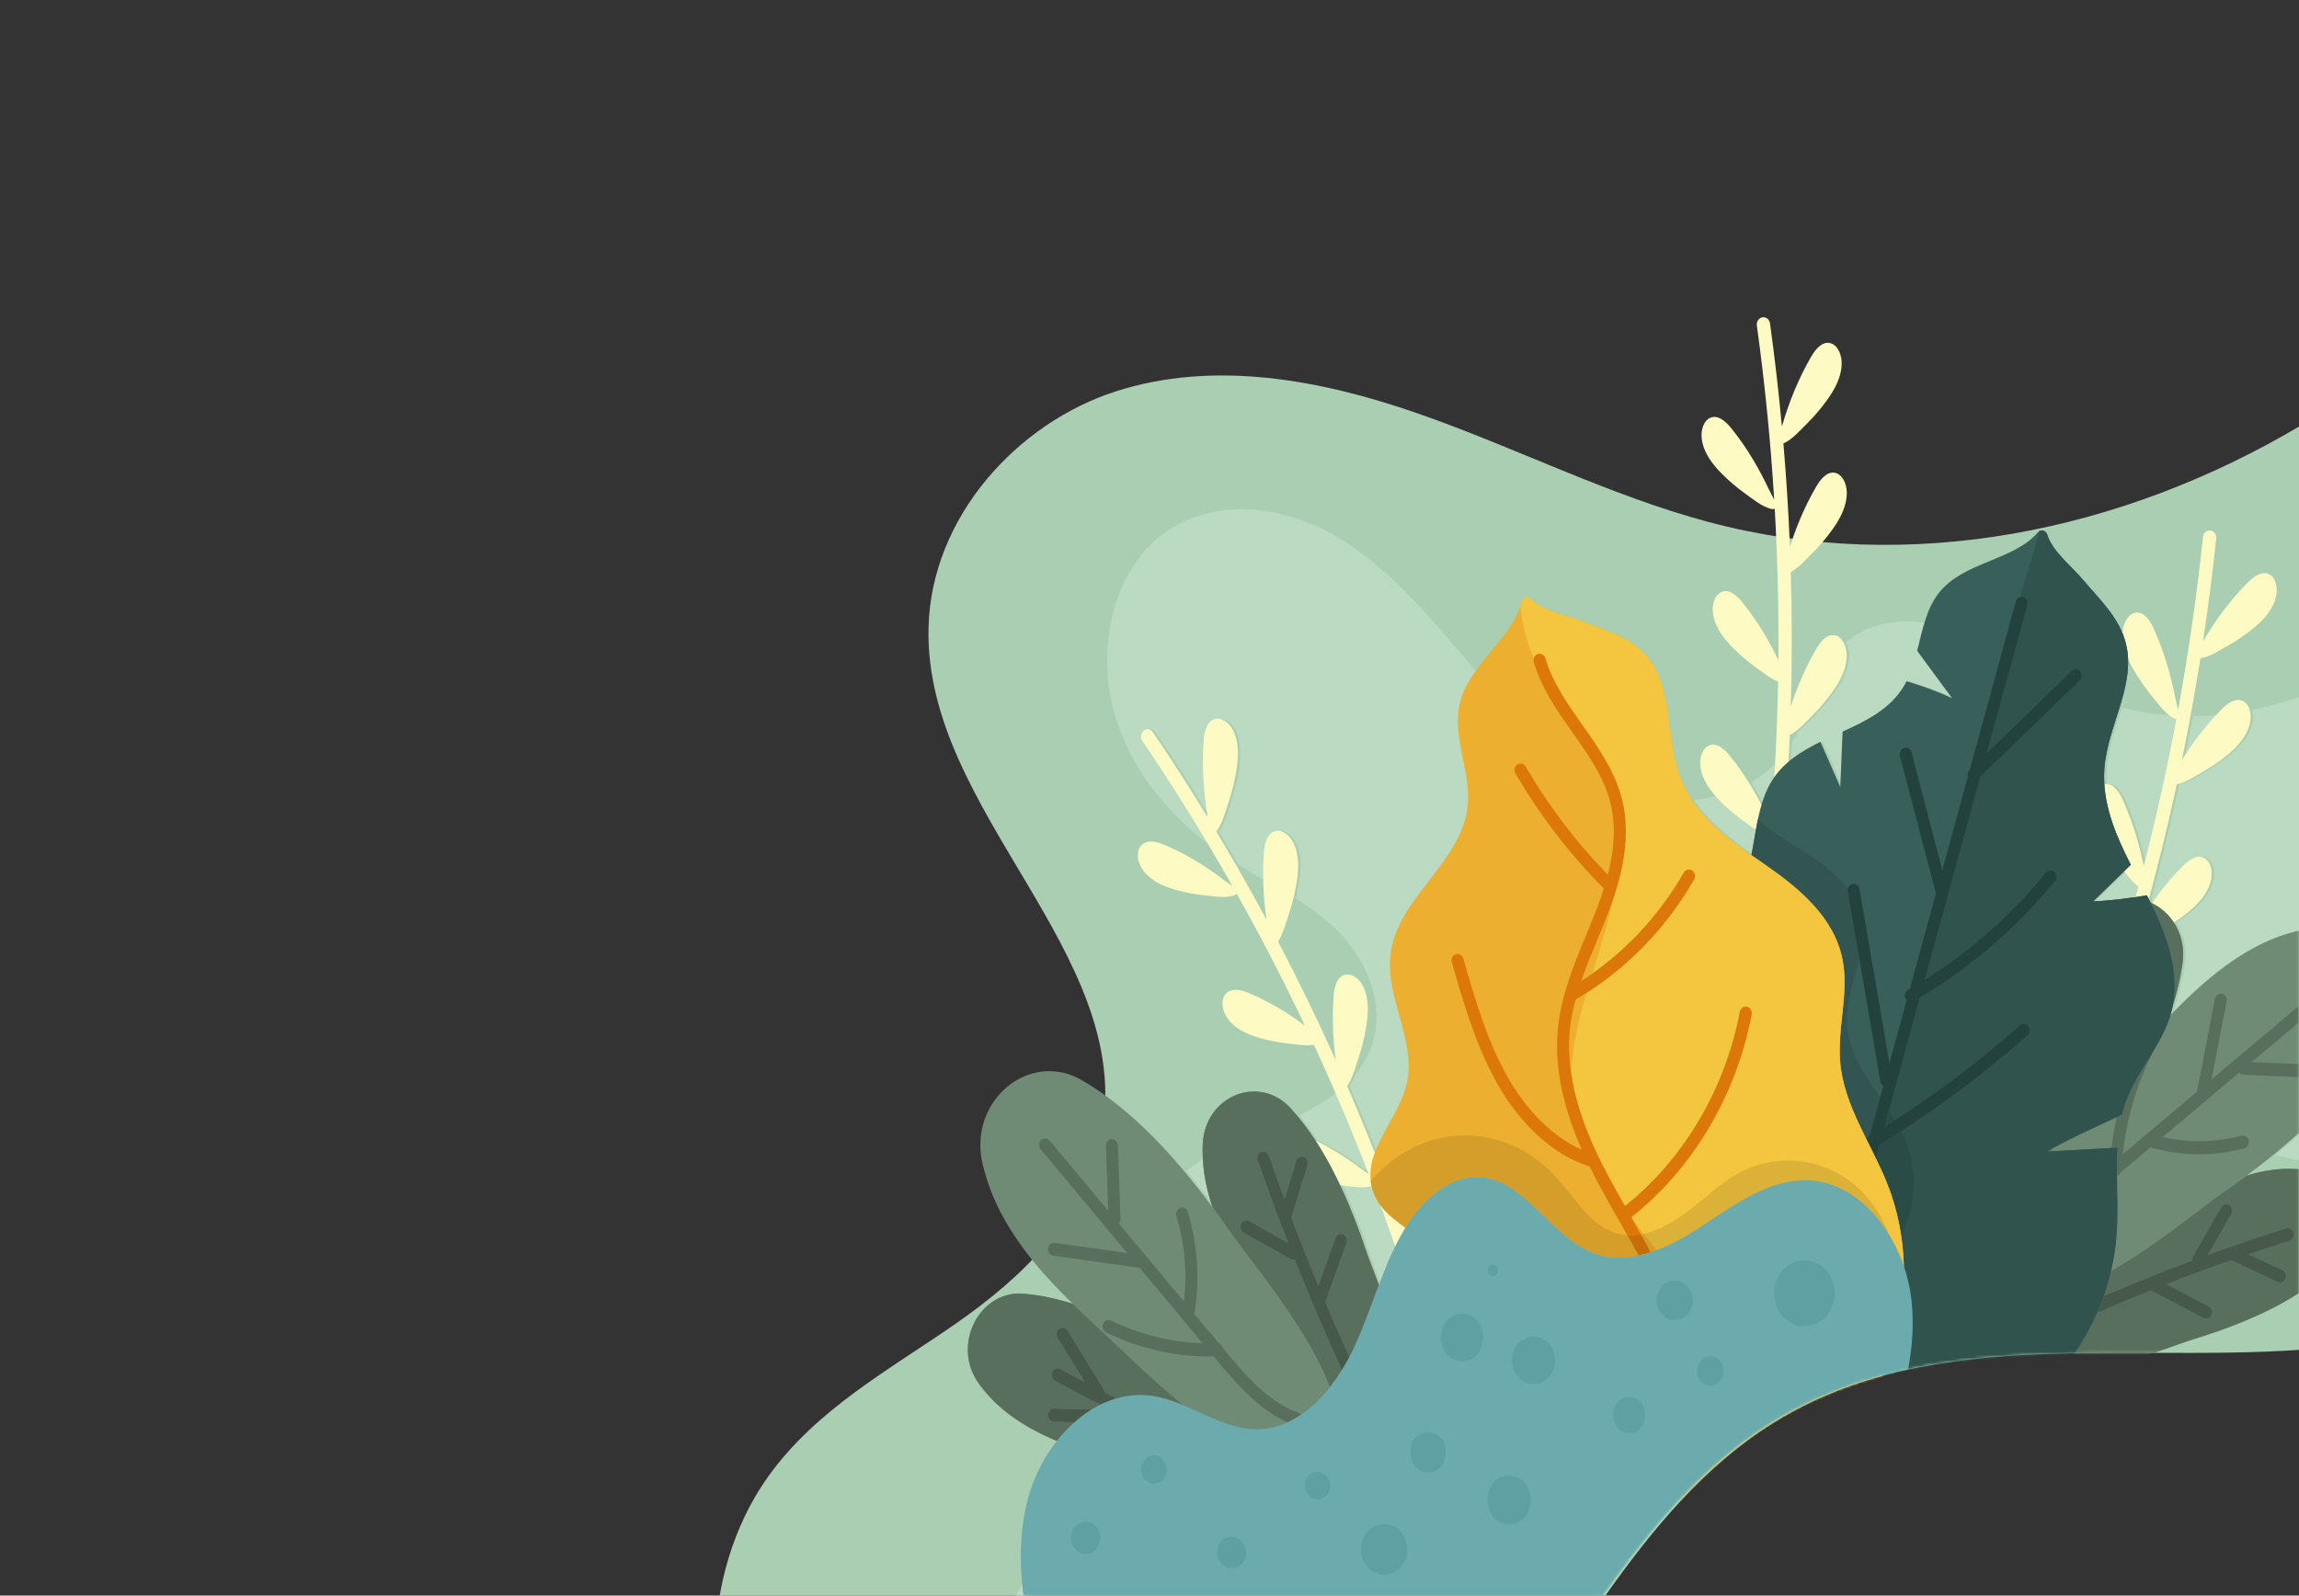 <svg width="883" height="613" viewBox="0 0 883 613" fill="none" xmlns="http://www.w3.org/2000/svg">
<rect x="0" y="0" width="883" height="613" fill="#333333" stroke="none"/>
<g clip-path="url(#clip0_1_2)">
<path d="M883.862 163.377C814.844 204.394 733.123 221.109 656.069 200.499C617.885 190.285 582.004 171.873 544.551 158.837C507.1 145.801 466.347 138.246 428.629 150.336C390.909 162.424 357.593 198.483 356.627 241.28C355.032 311.958 435.928 366.141 423.157 435.46C417.244 467.548 392.216 491.064 366.874 508.671C341.534 526.275 313.581 541.367 295.104 567.185C285.465 580.653 279.332 596.42 276.422 613H616.603C634.945 587.085 654.768 563.175 680.675 546.924C724.476 519.445 775.722 519.593 827.302 519.742C846.227 519.797 865.198 519.853 883.862 518.542V163.377Z" fill="#A9CEB2"/>
<path d="M393.998 613H390.275C391.221 611.039 392.262 609.14 393.401 607.318C393.558 609.212 393.759 611.106 393.998 613ZM466.62 463.789C463.107 459.048 459.454 454.364 455.657 449.833C457.931 448.006 460.363 446.314 462.891 444.753C463.038 448.036 463.446 451.303 464.096 454.467C464.748 457.645 465.604 460.748 466.62 463.789ZM526.6 451.049C525.744 450.454 524.923 449.93 524.455 449.569C521.078 446.976 517.584 444.567 513.97 442.389C511.419 440.853 508.811 439.43 506.147 438.141C503.924 434.738 501.55 431.501 499.006 428.481C504.252 425.92 509.279 422.979 513.661 419.47C518.178 429.89 522.491 440.418 526.6 451.049Z" fill="#BADAC2"/>
<path d="M883.862 445.978C880.536 445.31 877.218 444.579 873.904 443.807C877.294 441.047 880.624 438.195 883.862 435.241V445.978ZM528.959 442.876C525.552 434.261 522.012 425.716 518.338 417.24C519.253 415.966 520.011 414.328 520.665 412.611C524.246 408.225 526.867 403.111 528.06 397.059C531.127 381.494 522.661 365.61 511.439 355.405C507.162 351.517 502.508 348.224 497.687 345.196C498.141 343.349 498.53 341.484 498.852 339.605C499.78 334.197 500.088 328.285 497.59 323.503C496.368 321.167 494.066 319.145 491.728 319.145C491.218 319.145 490.705 319.24 490.203 319.451C487.377 320.634 486.58 324.521 486.345 327.807C486.096 331.323 486.021 334.854 486.104 338.378C482.593 336.378 479.077 334.379 475.636 332.262C473.158 327.965 470.643 323.692 468.091 319.44L468.106 319.424C470.369 316.627 471.697 311.56 472.838 308.095C474.079 304.328 475.045 300.453 475.719 296.52C476.648 291.112 476.955 285.202 474.457 280.42C473.236 278.083 470.933 276.06 468.596 276.06C468.085 276.06 467.573 276.155 467.071 276.366C464.243 277.549 463.446 281.436 463.213 284.724C462.858 289.709 462.857 294.723 463.156 299.713C463.422 304.201 463.935 308.67 464.646 313.1C464.682 313.322 464.715 313.61 464.75 313.926C458.006 302.887 451.016 292.006 443.764 281.301C443.264 280.562 442.49 280.171 441.707 280.171C441.18 280.171 440.651 280.346 440.195 280.714C439.057 281.625 438.816 283.365 439.654 284.602C448.711 297.972 457.368 311.609 465.622 325.495C448.897 313.043 434.69 296.142 428.371 275.343C421.045 251.232 426.491 221.634 445.134 206.375C454.289 198.882 465.415 195.633 476.839 195.633C489.294 195.633 502.104 199.496 513.094 205.942C534.169 218.299 550.264 238.463 566.628 257.481C566.857 257.746 567.086 258.012 567.316 258.278C564.623 262.163 562.431 266.28 561.448 270.889C558.77 283.457 565.824 296.317 564.665 309.156C562.644 331.52 537.343 344.747 534.95 367.069C533.199 383.437 544.617 399.413 541.382 415.51C539.42 425.276 532.259 433.88 528.959 442.876Z" fill="#BADAC2"/>
<path d="M530.542 493.62C528.608 488.515 526.924 484.272 526.03 481.632C523.056 472.843 519.663 463.894 515.651 455.368C516.033 455.417 516.417 455.46 516.801 455.5C518.979 455.731 521.751 456.171 524.326 456.171C525.543 456.171 526.716 456.072 527.763 455.806C527.763 455.81 527.765 455.811 527.765 455.813C528.401 458.57 529.581 460.922 531.13 463.008C533.07 468.259 534.958 473.533 536.799 478.832C534.456 483.602 532.454 488.58 530.542 493.62ZM834.531 390.016C834.704 389.443 834.864 388.865 835.009 388.278C835.137 387.771 835.252 387.263 835.357 386.755C837.076 381.292 838.397 375.76 839.19 370.195C839.358 369.021 839.439 367.87 839.441 366.743C839.447 362.101 838.1 357.893 835.868 354.454C837.638 353.282 839.361 352.024 841.027 350.683C845.089 347.411 849.014 343.314 850.178 337.96C850.868 334.772 850.096 330.734 847.306 329.514C846.755 329.273 846.196 329.165 845.637 329.165C843.345 329.165 841.045 330.974 839.253 332.769C835.874 336.157 832.737 339.827 829.832 343.699C829.018 344.783 828.226 345.885 827.449 347.002C827.276 346.918 827.099 346.838 826.924 346.761C826.703 346.315 826.481 345.87 826.256 345.429C830.213 330.857 833.795 316.164 836.998 301.364C840.207 300.671 843.886 298.293 846.622 296.752C849.886 294.917 853.018 292.795 855.972 290.416C860.036 287.147 863.959 283.047 865.121 277.693C865.47 276.095 865.448 274.281 864.988 272.718C871.341 271.427 877.627 269.66 883.862 267.506V357.549C878.627 358.741 873.508 360.604 868.72 363.018C855.866 369.501 844.862 379.339 834.531 390.016ZM804.816 346.333C808.793 342.473 812.77 338.613 816.746 334.753C818.377 336.809 820.259 339.131 822.223 340.654C821.865 341.99 821.504 343.326 821.14 344.66C815.724 345.457 810.276 346.021 804.816 346.333ZM824.308 332.699C823.52 328.844 822.581 325.024 821.455 321.271C820.029 316.517 818.318 311.864 816.289 307.379C814.961 304.439 812.912 301.179 809.917 301.179C809.897 301.179 809.877 301.179 809.855 301.179C809.616 301.182 809.383 301.207 809.155 301.252C809.097 300.315 809.066 299.37 809.065 298.424C809.065 297.28 809.109 296.13 809.201 294.975C809.826 287.121 812.667 279.443 815.01 271.83C821.483 273.459 827.85 274.45 834.128 274.883C834.56 275.216 834.996 275.508 835.433 275.749C835.937 276.026 836.327 276.138 836.637 276.138C836.715 276.138 836.789 276.132 836.857 276.118C833.295 295.154 829.112 314.022 824.308 332.699ZM673.612 328.533C665.035 322.493 656.511 315.942 650.74 307.265C653.769 306.978 656.764 306.46 659.686 305.704C660.396 306.518 661.136 307.299 661.885 308.048C664.593 310.753 667.503 313.222 670.572 315.422C671.966 316.423 673.614 317.707 675.327 318.842C674.751 322.077 674.242 325.342 673.612 328.533ZM677.484 309.193C676.29 306.881 675.028 304.611 673.695 302.389C673.311 301.752 672.924 301.119 672.53 300.49C676.271 298.322 679.726 295.64 682.76 292.427C682.651 294.47 682.534 296.511 682.411 298.553C682.075 299.029 681.751 299.517 681.439 300.022C679.686 302.85 678.441 305.948 677.484 309.193ZM707.75 302.379C705.21 296.585 702.671 290.789 700.131 284.995C695.714 287.15 691.492 289.539 687.863 292.631C687.992 290.192 688.112 287.752 688.221 285.313C689.095 283.897 689.896 282.429 690.647 280.924C692.923 279.198 695.126 276.78 696.899 275.015C699.612 272.317 702.129 269.383 704.415 266.249C707.555 261.939 710.363 256.87 710.208 251.37C710.163 249.799 709.746 248.134 708.992 246.783C715.52 241.099 723.953 238.719 732.56 238.719C735.058 238.719 737.573 238.92 740.057 239.299C738.998 242.793 738.193 246.447 737.278 250.048C741.741 256.111 746.206 262.173 750.671 268.235C744.914 265.496 739.074 263.542 733.222 261.7C732.919 262.293 732.611 262.882 732.27 263.452C726.97 272.349 717.923 276.842 708.634 281.067C708.339 288.171 708.046 295.276 707.75 302.379ZM838.998 291.886C840.138 286.317 841.223 280.736 842.255 275.139C845.57 275.117 848.865 274.946 852.135 274.639C849.533 277.416 847.082 280.361 844.779 283.434C842.736 286.155 840.816 288.982 838.998 291.886Z" fill="#BADAC2"/>
<mask id="mask0_1_2" style="mask-type:luminance" maskUnits="userSpaceOnUse" x="275" y="78" width="608" height="535">
<path d="M808.043 196.507C794.911 149.331 762.838 108.634 721.75 87.804C709.35 81.517 695.609 76.9 682.101 79.24C668.333 81.627 656.398 90.969 646.414 101.557C625.66 123.562 611.364 152.374 604.948 183.088C584.55 174.89 564.326 166.043 543.622 158.837C506.171 145.801 465.417 138.246 427.699 150.336C389.98 162.424 356.663 198.483 355.698 241.28C354.102 311.958 360.03 319.014 347.259 388.333C341.348 420.423 391.286 491.064 365.945 508.671C340.605 526.275 312.652 541.367 294.175 567.185C284.536 580.653 278.402 596.42 275.493 613H615.674C634.016 587.085 653.839 563.175 679.745 546.924C723.547 519.445 774.793 519.593 826.372 519.742C845.297 519.797 864.269 519.853 882.933 518.542V163.377C859.233 177.461 834.035 188.68 808.043 196.507Z" fill="white"/>
</mask>
<g mask="url(#mask0_1_2)">
<path d="M546.912 434.027C543.92 434.549 542.401 438.17 541.548 441.334C540.252 446.132 539.297 451.037 538.638 455.985C538.097 460.052 537.767 464.15 537.6 468.255C531.399 450.985 524.663 433.976 517.408 417.24C519.466 414.375 520.726 409.669 521.809 406.382C523.049 402.614 524.017 398.741 524.691 394.808C525.618 389.4 525.927 383.488 523.427 378.706C521.941 375.859 518.85 373.48 516.042 374.653C513.215 375.837 512.417 379.722 512.185 383.01C511.829 387.997 511.829 393.009 512.127 398C512.312 401.11 512.621 404.209 513.026 407.293C506.091 391.845 498.709 376.639 490.883 361.694C492.799 358.804 494.001 354.336 495.042 351.179C496.281 347.413 497.247 343.538 497.923 339.605C498.85 334.197 499.159 328.285 496.661 323.503C495.173 320.657 492.081 318.275 489.274 319.451C486.447 320.634 485.651 324.521 485.416 327.807C485.063 332.794 485.061 337.807 485.359 342.796C485.568 346.303 485.928 349.799 486.417 353.271C480.261 341.836 473.836 330.561 467.162 319.44L467.177 319.424C469.44 316.627 470.768 311.56 471.909 308.095C473.149 304.328 474.115 300.453 474.789 296.52C475.718 291.112 476.025 285.202 473.527 280.42C472.039 277.574 468.949 275.192 466.142 276.366C463.314 277.549 462.517 281.436 462.284 284.724C461.929 289.709 461.927 294.723 462.227 299.713C462.492 304.201 463.005 308.67 463.716 313.1C463.753 313.322 463.785 313.61 463.82 313.926C457.077 302.887 450.087 292.006 442.835 281.301C441.998 280.065 440.4 279.801 439.265 280.714C438.127 281.625 437.886 283.365 438.725 284.602C451.005 302.732 462.551 321.35 473.352 340.419C472.138 339.446 470.641 338.538 469.934 337.995C466.558 335.404 463.065 332.995 459.449 330.815C455.433 328.394 451.267 326.256 446.974 324.477C444.143 323.304 440.576 322.431 438.385 324.711C436.213 326.973 436.873 331.034 438.602 333.712C441.51 338.214 446.551 340.432 451.438 341.826C454.994 342.841 458.623 343.541 462.282 343.928C465.646 344.282 470.423 345.138 473.71 344.101C474.39 343.887 474.777 343.617 474.983 343.317C484.286 359.894 493.031 376.808 501.199 394.042C498.21 391.809 495.133 389.707 491.961 387.795C487.943 385.372 483.779 383.236 479.486 381.456C476.653 380.284 473.087 379.409 470.897 381.69C468.725 383.952 469.383 388.014 471.114 390.692C474.018 395.194 479.061 397.41 483.949 398.805C487.505 399.818 491.135 400.52 494.794 400.906C497.654 401.208 501.529 401.86 504.651 401.416C512.168 417.686 519.174 434.24 525.67 451.049C524.815 450.454 523.994 449.93 523.525 449.569C520.149 446.976 516.654 444.567 513.04 442.389C509.022 439.967 504.858 437.83 500.565 436.052C497.734 434.878 494.166 434.006 491.978 436.284C489.804 438.546 490.462 442.608 492.191 445.286C495.099 449.788 500.14 452.007 505.029 453.401C508.583 454.415 512.214 455.116 515.871 455.5C519.237 455.856 524.012 456.711 527.301 455.676L527.434 455.621C536.445 479.346 544.439 503.579 551.386 528.27C551.799 529.737 553.227 530.563 554.577 530.115L554.821 530.018C556.015 529.472 556.659 528.019 556.27 526.641C551.445 509.488 546.112 492.559 540.293 475.863C542.784 473.496 544.864 469.284 546.516 466.37C548.447 462.965 550.13 459.392 551.538 455.696C553.474 450.614 554.901 444.902 553.365 439.658C552.452 436.54 549.882 433.512 546.912 434.027Z" fill="#FEFAC4"/>
<path d="M706.3 312.229C703.43 311.167 700.534 313.596 698.422 315.958C695.217 319.543 692.268 323.392 689.562 327.433C687.339 330.753 685.286 334.207 683.38 337.752C685.308 319.329 686.651 300.863 687.419 282.377C690.468 280.891 693.602 277.37 695.97 275.015C698.683 272.317 701.199 269.383 703.485 266.249C706.625 261.939 709.433 256.87 709.278 251.37C709.185 248.097 707.473 244.418 704.488 244.03C701.48 243.637 699.108 246.666 697.49 249.456C695.038 253.684 692.885 258.114 691.007 262.678C689.836 265.521 688.778 268.419 687.812 271.352C688.313 254.167 688.31 236.967 687.806 219.772C690.739 218.194 693.72 214.854 695.996 212.592C698.707 209.892 701.225 206.958 703.51 203.824C706.651 199.514 709.459 194.446 709.303 188.946C709.209 185.674 707.499 181.995 704.512 181.605C701.505 181.212 699.134 184.243 697.516 187.032C695.061 191.261 692.91 195.691 691.03 200.253C689.711 203.461 688.531 206.734 687.471 210.053C686.935 196.811 686.096 183.573 684.966 170.346L684.989 170.34C688.19 169.017 691.535 165.214 694.032 162.732C696.747 160.032 699.263 157.1 701.548 153.965C704.689 149.654 707.497 144.585 707.339 139.086C707.247 135.814 705.535 132.135 702.55 131.745C699.542 131.354 697.17 134.383 695.552 137.171C693.1 141.399 690.947 145.831 689.07 150.393C687.379 154.499 685.911 158.71 684.642 162.989C684.577 163.203 684.483 163.476 684.379 163.77C683.155 150.582 681.645 137.406 679.827 124.251C679.618 122.733 678.317 121.687 676.922 121.916C675.526 122.143 674.566 123.56 674.775 125.078C677.852 147.354 680.071 169.689 681.437 192.043C680.78 190.567 679.847 189.003 679.455 188.163C677.582 184.155 675.528 180.245 673.268 176.48C670.754 172.296 667.989 168.287 664.958 164.531C662.957 162.053 660.178 159.467 657.264 160.368C654.372 161.262 653.211 165.188 653.59 168.436C654.229 173.894 657.734 178.419 661.457 182.14C664.166 184.845 667.075 187.313 670.145 189.514C672.967 191.539 676.82 194.723 680.172 195.482C680.865 195.638 681.324 195.597 681.635 195.435C682.745 214.825 683.218 234.229 683.043 253.621C681.359 250.123 679.543 246.703 677.557 243.396C675.044 239.212 672.28 235.203 669.248 231.447C667.247 228.968 664.47 226.382 661.554 227.285C658.661 228.179 657.502 232.104 657.882 235.352C658.52 240.81 662.026 245.336 665.749 249.055C668.457 251.762 671.367 254.227 674.434 256.429C676.834 258.153 679.982 260.7 682.931 261.896C682.595 280.105 681.683 298.304 680.214 316.47C679.715 315.51 679.214 314.628 678.953 314.073C677.08 310.062 675.026 306.154 672.765 302.389C670.252 298.203 667.487 294.196 664.456 290.438C662.455 287.961 659.675 285.375 656.762 286.277C653.87 287.172 652.709 291.097 653.09 294.345C653.727 299.803 657.232 304.328 660.955 308.048C663.664 310.753 666.573 313.222 669.643 315.422C672.463 317.448 676.318 320.632 679.672 321.39L679.811 321.41C677.599 346.97 674.266 372.46 669.811 397.827C669.546 399.335 670.455 400.791 671.84 401.08L672.098 401.12C673.387 401.244 674.579 400.287 674.827 398.872C677.923 381.25 680.473 363.57 682.494 345.848C685.712 345.023 689.358 342.358 692.071 340.621C695.237 338.593 698.259 336.29 701.09 333.74C704.984 330.231 708.695 325.907 709.588 320.49C710.12 317.269 709.146 313.284 706.3 312.229Z" fill="#FEFAC4"/>
<path d="M831.823 395.876C829.308 394.039 825.93 395.563 823.325 397.245C819.374 399.798 815.608 402.678 812.029 405.812C809.089 408.388 806.284 411.143 803.594 414.025C809.859 396.782 815.571 379.334 820.73 361.703C824.029 361.131 827.897 358.622 830.745 357.019C834.011 355.18 837.142 353.062 840.097 350.683C844.16 347.411 848.084 343.314 849.248 337.96C849.939 334.772 849.167 330.734 846.377 329.514C843.567 328.284 840.552 330.536 838.324 332.769C834.944 336.157 831.808 339.827 828.903 343.699C827.093 346.113 825.379 348.612 823.747 351.169C828.336 334.718 832.445 318.111 836.068 301.364C839.277 300.671 842.956 298.293 845.692 296.752C848.956 294.917 852.089 292.795 855.043 290.416C859.107 287.147 863.03 283.047 864.192 277.693C864.886 274.507 864.112 270.47 861.322 269.248C858.511 268.017 855.497 270.271 853.269 272.504C849.89 275.893 846.752 279.56 843.85 283.434C841.806 286.155 839.887 288.982 838.069 291.886C840.717 278.949 843.071 265.929 845.141 252.838H845.164C848.571 252.469 852.712 249.744 855.715 248.054C858.981 246.217 862.111 244.098 865.067 241.718C869.13 238.448 873.054 234.349 874.216 228.995C874.909 225.808 874.137 221.771 871.347 220.549C868.535 219.319 865.522 221.572 863.294 223.806C859.913 227.193 856.776 230.862 853.873 234.735C851.259 238.219 848.837 241.87 846.587 245.641C846.472 245.83 846.319 246.066 846.148 246.322C848.118 233.241 849.807 220.091 851.198 206.875C851.358 205.35 850.354 203.969 848.952 203.795C847.55 203.622 846.282 204.715 846.124 206.243C843.77 228.624 840.572 250.815 836.547 272.788C836.266 271.175 835.738 269.4 835.562 268.479C834.711 264.077 833.661 259.721 832.379 255.446C830.952 250.692 829.242 246.039 827.211 241.552C825.872 238.594 823.808 235.309 820.779 235.354C817.773 235.397 815.714 238.859 815.305 242.102C814.615 247.554 816.919 252.917 819.624 257.562C821.591 260.943 823.811 264.149 826.248 267.145C828.49 269.9 831.45 274.067 834.504 275.749C835.135 276.097 835.589 276.185 835.927 276.118C832.365 295.154 828.183 314.022 823.378 332.699C822.591 328.844 821.651 325.024 820.526 321.271C819.099 316.517 817.389 311.864 815.359 307.379C814.022 304.419 811.955 301.134 808.926 301.179C805.92 301.222 803.862 304.684 803.452 307.927C802.763 313.379 805.066 318.743 807.771 323.389C809.74 326.768 811.958 329.974 814.395 332.97C816.302 335.315 818.729 338.665 821.293 340.654C816.615 358.144 811.386 375.456 805.625 392.579C805.372 391.511 805.097 390.518 804.98 389.906C804.129 385.505 803.079 381.15 801.797 376.874C800.371 372.119 798.66 367.467 796.631 362.978C795.29 360.021 793.227 356.736 790.197 356.78C787.191 356.825 785.132 360.285 784.724 363.528C784.033 368.98 786.336 374.343 789.043 378.99C791.01 382.37 793.23 385.576 795.666 388.572C797.908 391.325 800.867 395.495 803.924 397.176L804.054 397.237C795.808 421.287 786.496 444.954 776.132 468.185C775.516 469.564 776.044 471.229 777.312 471.901L777.554 472.012C778.77 472.497 780.148 471.91 780.727 470.614C787.927 454.479 794.615 438.128 800.801 421.59C804.108 421.707 808.266 420.166 811.298 419.258C814.842 418.198 818.309 416.831 821.651 415.169C826.251 412.885 830.868 409.763 833.025 404.784C834.309 401.825 834.32 397.701 831.823 395.876Z" fill="#FEFAC4"/>
<path d="M841.912 514.672C860.903 508.863 880.834 500.737 895.478 487.084C908.488 474.954 902.268 451.664 885.265 449.434C880.746 448.84 876.133 448.912 871.682 449.599C857.043 451.854 843.685 459.641 830.679 467.298C816.336 475.741 777.336 495.063 779.975 517.566C782.487 538.975 829.93 518.335 841.912 514.672Z" fill="#6F8B76"/>
<path d="M814.076 429.094C825.024 411.23 835.302 390.936 838.261 370.195C840.889 351.766 822.248 338.49 808.005 348.842C804.218 351.594 800.758 354.917 797.788 358.59C788.022 370.677 782.533 386.053 777.234 401.081C771.389 417.655 753.324 459.959 768.779 475.176C783.48 489.652 807.168 440.365 814.076 429.094Z" fill="#6F8B76"/>
<path d="M796.85 519.851C800.157 515.033 803.03 509.861 805.404 504.434C812.265 501.439 819.184 498.547 826.144 495.753L826.319 495.884L846.346 506.409C846.667 506.578 847.008 506.658 847.344 506.658C848.201 506.658 849.022 506.136 849.42 505.24C849.974 503.991 849.492 502.492 848.347 501.892L832.147 493.378C840.4 490.148 848.705 487.062 857.045 484.138C857.172 484.237 857.293 484.342 857.444 484.412L874.844 492.537C875.141 492.676 875.448 492.741 875.75 492.741C876.644 492.741 877.494 492.171 877.869 491.221C878.371 489.949 877.828 488.473 876.661 487.928L863.667 481.861C868.893 480.084 874.126 478.351 879.369 476.703C880.59 476.318 881.299 474.932 880.943 473.597C880.651 472.498 879.73 471.786 878.73 471.786C878.518 471.786 878.304 471.818 878.09 471.885C868.047 475.044 858.024 478.444 848.058 482.06L857.003 466.413C857.673 465.24 857.344 463.692 856.265 462.961C855.887 462.704 855.466 462.582 855.05 462.582C854.281 462.582 853.529 463.001 853.093 463.764L842.279 482.677C842.076 483.03 841.967 483.414 841.938 483.802C841.926 483.973 841.944 484.145 841.964 484.314C830.53 488.575 819.179 493.114 807.969 497.925C809.081 494.762 810.027 491.531 810.795 488.251C827.762 478.734 845.517 463.929 852.769 458.901C856.163 456.549 859.567 454.115 862.947 451.6C865.812 450.738 868.72 450.056 871.681 449.599C874.114 449.223 876.592 449.033 879.077 449.033C880.362 449.033 881.649 449.083 882.933 449.186V496.773C870.409 504.852 855.905 510.391 841.912 514.672C838.884 515.596 833.596 517.604 827.34 519.746C827.017 519.744 826.693 519.744 826.372 519.742C822.585 519.732 818.806 519.721 815.024 519.721C808.95 519.721 802.889 519.749 796.85 519.851Z" fill="#596F5E"/>
<path d="M786.05 442.426C786.847 441.973 787.647 441.528 788.45 441.09C788.152 441.505 787.854 441.924 787.561 442.342C787.058 442.369 786.554 442.398 786.05 442.426ZM834.427 386.755C834.971 384.114 835.218 381.459 835.218 378.804C835.219 367.843 831.008 356.872 825.995 346.761C833.107 349.882 838.523 357.438 838.511 366.743C838.51 367.87 838.428 369.022 838.261 370.195C837.467 375.76 836.147 381.292 834.427 386.755Z" fill="#596F5E"/>
<path d="M852.769 458.901C875.032 443.467 897.674 424.666 911.583 401.011C923.938 380 907.7 352.788 885.128 357.089C879.131 358.231 873.246 360.267 867.791 363.018C849.842 372.072 835.497 387.669 821.558 402.952C806.184 419.803 763.093 460.974 774.466 488.687C785.287 515.048 838.725 468.638 852.769 458.901Z" fill="#6F8B76"/>
<path d="M813.056 451.701C813.047 450.741 813.039 449.782 813.041 448.825C813.041 446.174 813.091 443.534 813.24 440.92C812.483 440.962 811.728 441.003 810.973 441.045C811.436 437.051 812.112 433.083 812.99 429.168C813.669 428.852 814.347 428.536 815.024 428.22C815.49 426.326 816.045 424.454 816.738 422.611C819.141 416.229 822.941 410.562 826.463 404.779C826.445 405.139 826.354 405.498 826.187 405.834C820.375 417.392 816.683 430.251 815.365 443.371L843.811 419.41L850.713 383.694C850.94 382.512 851.898 381.701 852.964 381.701C853.12 381.701 853.28 381.72 853.441 381.757C854.683 382.042 855.489 383.376 855.219 384.726L849.432 414.676L882.933 386.461V392.802L864.85 408.031L882.933 408.835V413.853L861.623 412.907C860.986 412.879 860.419 412.571 860.022 412.098L830.648 436.839C835.279 437.889 840.003 438.417 844.728 438.417C850.166 438.417 855.604 437.717 860.897 436.306C861.081 436.256 861.267 436.232 861.448 436.232C862.484 436.232 863.424 437 863.681 438.143C863.986 439.487 863.229 440.848 861.992 441.176C856.309 442.692 850.469 443.449 844.626 443.449C838.675 443.449 832.723 442.662 826.939 441.09C826.63 441.007 826.362 440.848 826.122 440.651L814.745 450.235C814.45 450.985 813.813 451.545 813.056 451.701Z" fill="#596F5E"/>
<path d="M847.344 506.658C847.008 506.658 846.667 506.578 846.346 506.409L826.319 495.884L826.144 495.753C819.184 498.547 812.265 501.439 805.404 504.434C806.337 502.301 807.194 500.13 807.969 497.925C819.179 493.114 830.53 488.575 841.964 484.314C841.944 484.145 841.926 483.973 841.938 483.802C841.967 483.414 842.076 483.03 842.279 482.677L853.093 463.764C853.529 463.001 854.281 462.582 855.05 462.582C855.466 462.582 855.887 462.704 856.265 462.961C857.344 463.692 857.673 465.24 857.003 466.413L848.058 482.06C858.024 478.444 868.047 475.044 878.09 471.885C878.304 471.818 878.519 471.786 878.73 471.786C879.73 471.786 880.651 472.498 880.943 473.597C881.299 474.932 880.59 476.318 879.369 476.703C874.126 478.351 868.893 480.084 863.667 481.861L876.661 487.928C877.828 488.473 878.371 489.949 877.869 491.221C877.494 492.171 876.644 492.741 875.75 492.741C875.448 492.741 875.141 492.676 874.844 492.537L857.444 484.412C857.293 484.342 857.172 484.237 857.045 484.138C848.705 487.062 840.4 490.148 832.147 493.378L848.347 501.892C849.492 502.492 849.974 503.991 849.42 505.24C849.022 506.136 848.201 506.658 847.344 506.658Z" fill="#47594B"/>
<path d="M813.24 440.92C804.177 441.421 795.112 441.923 786.05 442.426C795.453 437.092 805.309 432.765 815.024 428.22C815.49 426.326 816.046 424.454 816.738 422.611C821.306 410.48 830.922 400.929 834.08 388.278C837.839 373.239 831.67 357.701 824.579 343.964C817.724 345.136 810.816 345.937 803.887 346.333C808.726 341.634 813.569 336.935 818.41 332.236C812.404 320.495 807.225 308.125 808.272 294.975C809.571 278.641 820.452 263.072 816.523 247.245C814.085 237.433 806.511 230.372 800.18 222.901C795.399 217.261 788.349 211.905 786.316 205.419C785.783 203.725 783.818 203.202 782.7 204.516C773.439 215.419 754.119 215.726 744.634 227.855C739.826 234 738.355 242.154 736.349 250.048C740.812 256.111 745.277 262.173 749.742 268.235C743.984 265.496 738.145 263.542 732.292 261.7C731.99 262.293 731.681 262.882 731.34 263.452C726.04 272.349 716.994 276.842 707.705 281.067C707.41 288.171 707.117 295.276 706.82 302.379C704.281 296.585 701.741 290.789 699.202 284.995C691.795 288.609 684.936 292.875 680.51 300.022C672.044 313.681 675.443 333.585 665.777 346.265C657.189 357.527 639.756 361.001 636.673 375.247C633.428 390.24 649.434 402.706 650.059 418.096C650.57 430.696 640.851 440.716 636.571 452.436C630.894 467.966 635.302 486.143 644.082 499.856C652.861 513.567 665.473 523.713 677.851 533.601C700.941 552.045 740.315 560.117 766.321 547.065C792.33 534.01 810.881 504.861 812.97 473.764C813.701 462.916 812.623 451.716 813.24 440.92Z" fill="#395F5A"/>
<path d="M732.889 525.969C734.518 517.241 735.134 508.388 734.153 499.496C733.668 495.093 732.673 490.7 731.23 486.47C731.128 482.644 730.803 478.822 730.25 475.046C734.641 465.363 736.533 454.339 733.86 444.058C733.003 440.763 731.716 437.642 730.172 434.631C747.148 423.641 763.459 411.296 778.78 397.797C779.344 397.3 779.636 396.573 779.634 395.841C779.634 395.289 779.465 394.734 779.121 394.271C778.668 393.659 778.002 393.341 777.329 393.341C776.821 393.341 776.308 393.524 775.883 393.898C760.723 407.255 744.584 419.479 727.784 430.356C727.052 429.136 726.289 427.927 725.509 426.729L737.394 383.308C756.936 371.668 774.391 356.641 789.259 338.533C789.652 338.053 789.846 337.453 789.844 336.856C789.844 336.169 789.585 335.486 789.078 334.992C788.639 334.564 788.089 334.354 787.543 334.354C786.91 334.354 786.279 334.636 785.825 335.19C772.352 351.601 756.711 365.431 739.277 376.422L760.608 298.484L798.777 261.441C799.288 260.944 799.549 260.256 799.548 259.563C799.546 258.972 799.354 258.378 798.964 257.9C798.508 257.345 797.877 257.061 797.243 257.061C796.7 257.061 796.152 257.27 795.712 257.698L763.112 289.337L778.673 232.475C778.739 232.236 778.77 231.995 778.77 231.76C778.77 230.678 778.125 229.68 777.124 229.356C776.906 229.286 776.684 229.252 776.468 229.252C776.287 229.252 776.107 229.276 775.934 229.321C778.415 220.855 780.922 212.408 783.459 203.963C783.715 203.849 783.984 203.794 784.251 203.794C785.128 203.794 785.989 204.381 786.316 205.419C788.349 211.905 795.399 217.261 800.18 222.901C806.511 230.372 814.085 237.433 816.523 247.245C820.452 263.072 809.569 278.641 808.272 294.975C808.18 296.13 808.135 297.28 808.135 298.424C808.141 310.295 812.932 321.528 818.41 332.236C817.545 333.075 816.681 333.914 815.817 334.753C811.84 338.613 807.863 342.473 803.887 346.333C810.816 345.937 817.724 345.136 824.579 343.964C830.188 354.83 835.219 366.823 835.218 378.804C835.218 381.971 834.866 385.135 834.08 388.278C832.583 394.273 829.637 399.572 826.463 404.779C822.941 410.562 819.141 416.229 816.738 422.611C816.045 424.454 815.49 426.326 815.024 428.22C814.347 428.536 813.669 428.852 812.99 429.168C804.762 432.991 796.462 436.717 788.45 441.09C787.647 441.528 786.847 441.973 786.05 442.426C795.112 441.923 804.177 441.421 813.24 440.92C813.091 443.534 813.041 446.174 813.041 448.825C813.039 454.126 813.237 459.481 813.236 464.802C813.234 467.804 813.17 470.796 812.97 473.764C811.852 490.407 806.018 506.492 796.85 519.851C775.042 520.219 753.534 521.546 732.889 525.969Z" fill="#30534E"/>
<path d="M716.693 437.369C712.001 427.906 707.617 418.385 706.754 407.792C706.639 406.364 706.588 404.931 706.59 403.499C706.593 394.772 708.455 385.978 708.451 377.322C708.451 374.403 708.237 371.499 707.668 368.62C704.456 352.371 690.98 341.263 678.113 332.318C676.32 331.069 674.502 329.813 672.687 328.536C673.578 324.026 674.229 319.372 675.165 314.862C680.085 319.322 685.978 322.916 691.554 326.353C698.139 330.412 705.008 335.298 709.679 341.581C709.65 341.739 709.636 341.901 709.636 342.065C709.636 342.217 709.65 342.371 709.676 342.525L714.104 368.276C712.234 376.27 709.076 384.234 709.331 392.454C709.676 403.514 715.876 412.511 722.096 421.64L718.035 436.473C717.726 436.662 717.422 436.859 717.112 437.046C716.958 437.138 716.819 437.247 716.693 437.369Z" fill="#335551"/>
<path d="M730.25 475.046C729.25 468.202 727.506 461.495 724.996 455.109C723.656 451.697 722.109 448.356 720.497 445.039L721.921 439.835C724.687 438.136 727.439 436.401 730.172 434.631C731.716 437.642 733.003 440.763 733.86 444.058C736.533 454.339 734.641 465.363 730.25 475.046ZM723.823 432.891L725.509 426.729C726.289 427.927 727.052 429.136 727.784 430.356C726.468 431.209 725.148 432.055 723.823 432.891Z" fill="#2B4B46"/>
<path d="M798.777 261.441C799.726 260.52 799.81 258.935 798.964 257.9C798.117 256.867 796.663 256.773 795.713 257.698L763.112 289.336L778.673 232.475C779.035 231.148 778.343 229.752 777.124 229.356C775.905 228.966 774.624 229.713 774.259 231.042L756.567 295.687L756.471 295.781C755.77 296.461 755.549 297.506 755.819 298.422L745.997 334.31L734.176 289.047C733.828 287.715 732.547 286.939 731.331 287.32C730.107 287.7 729.398 289.086 729.747 290.418L743.546 343.259L733.513 379.921C733.29 380.051 733.075 380.193 732.853 380.322C731.727 380.971 731.299 382.487 731.891 383.712C732.005 383.941 732.149 384.14 732.311 384.314L725.701 408.464L714.204 341.601C713.971 340.24 712.767 339.339 711.515 339.598C710.267 339.852 709.441 341.164 709.676 342.525L722.252 415.665C722.374 416.372 722.773 416.926 723.287 417.285L718.035 436.473C717.726 436.662 717.422 436.859 717.112 437.046C715.999 437.717 715.597 439.243 716.215 440.455C716.355 440.733 716.547 440.952 716.757 441.144L705.831 481.066C705.469 482.393 706.162 483.791 707.381 484.185C707.6 484.257 707.821 484.29 708.039 484.29C709.031 484.29 709.946 483.587 710.246 482.498L721.921 439.835C741.868 427.586 760.993 413.469 778.78 397.796C779.769 396.926 779.923 395.347 779.121 394.271C778.326 393.198 776.872 393.027 775.883 393.898C759.534 408.303 742.048 421.388 723.823 432.891L737.394 383.308C756.937 371.668 774.391 356.641 789.259 338.533C790.105 337.5 790.026 335.915 789.078 334.992C788.129 334.069 786.672 334.158 785.825 335.19C772.352 351.601 756.711 365.431 739.277 376.422L760.608 298.484L798.777 261.441Z" fill="#395F5A"/>
<path d="M720.497 445.039C719.249 442.474 717.959 439.923 716.693 437.369C716.819 437.247 716.958 437.138 717.112 437.046C717.422 436.859 717.726 436.662 718.035 436.473L723.287 417.285C722.773 416.926 722.374 416.372 722.252 415.665L714.104 368.276L709.676 342.525C709.65 342.371 709.636 342.217 709.636 342.065C709.635 340.88 710.408 339.824 711.515 339.598C711.661 339.568 711.806 339.553 711.947 339.553C713.032 339.553 713.997 340.397 714.204 341.601L725.701 408.464L732.31 384.314C732.149 384.14 732.005 383.941 731.891 383.712C731.712 383.34 731.626 382.938 731.624 382.544C731.624 381.645 732.069 380.774 732.852 380.322C733.075 380.194 733.29 380.051 733.513 379.921L743.546 343.259L729.746 290.418C729.687 290.189 729.657 289.958 729.657 289.733C729.657 288.639 730.318 287.635 731.331 287.32C731.541 287.255 731.753 287.223 731.962 287.223C732.962 287.223 733.887 287.944 734.176 289.047L745.997 334.31L755.819 298.422C755.745 298.171 755.707 297.911 755.707 297.652C755.705 296.963 755.961 296.276 756.471 295.781L756.566 295.687L774.259 231.043C774.558 229.953 775.475 229.252 776.468 229.252C776.684 229.252 776.906 229.286 777.124 229.356C778.125 229.68 778.77 230.678 778.77 231.76C778.77 231.995 778.739 232.236 778.673 232.475L763.112 289.336L795.712 257.698C796.152 257.27 796.7 257.061 797.243 257.061C797.877 257.061 798.508 257.345 798.964 257.9C799.354 258.378 799.546 258.972 799.548 259.563C799.549 260.256 799.288 260.944 798.777 261.441L760.608 298.484L739.276 376.422C756.711 365.431 772.352 351.601 785.825 335.19C786.279 334.636 786.91 334.354 787.543 334.354C788.089 334.354 788.639 334.564 789.078 334.992C789.585 335.485 789.844 336.169 789.844 336.856C789.846 337.453 789.652 338.053 789.259 338.533C774.391 356.641 756.936 371.668 737.394 383.308L723.823 432.891C742.048 421.388 759.534 408.303 775.883 393.898C776.308 393.524 776.821 393.341 777.329 393.341C778.002 393.341 778.668 393.659 779.121 394.271C779.465 394.734 779.634 395.289 779.634 395.841C779.635 396.573 779.344 397.3 778.78 397.797C760.993 413.469 741.868 427.586 721.921 439.835L720.497 445.039Z" fill="#23413D"/>
<path d="M630.239 575.855C615.074 573.267 599.589 570.567 586.006 562.78C572.421 554.992 560.835 541.055 559.321 524.421C558.179 511.87 562.581 498.107 556.809 487.172C549.759 473.816 530.281 470.753 526.835 455.813C523.562 441.617 537.58 429.808 540.453 415.51C543.688 399.413 532.269 383.437 534.021 367.069C536.413 344.747 561.715 331.52 563.735 309.156C564.894 296.317 557.841 283.457 560.519 270.889C563.826 255.372 580.853 245.433 584.48 231.114C584.916 229.389 586.882 228.869 588.071 230.108C592.614 234.851 601.135 236.081 607.764 238.701C616.54 242.168 626.247 244.65 632.551 252.146C642.721 264.234 639.627 283.507 645.367 298.665C651.186 314.033 665.247 323.369 678.113 332.318C690.98 341.263 704.456 352.371 707.668 368.62C710.201 381.437 705.692 394.732 706.754 407.792C708.151 424.94 718.775 439.282 724.996 455.109C736.264 483.774 732.089 518.945 714.499 543.552C696.909 568.158 658.532 580.686 630.239 575.855Z" fill="#EDAF2F"/>
<path d="M584.008 232.731C584.007 232.696 584.005 232.662 584.002 232.629C584.166 232.124 584.349 231.629 584.48 231.114C584.342 231.659 584.183 232.198 584.008 232.731Z" fill="#C9DCB8"/>
<path d="M679.745 546.924C679.782 546.899 679.819 546.877 679.857 546.852C679.821 546.876 679.782 546.901 679.745 546.924ZM679.88 546.839C679.911 546.819 679.942 546.8 679.973 546.78C679.943 546.799 679.91 546.82 679.88 546.839ZM679.996 546.767C680.026 546.747 680.06 546.725 680.092 546.707C680.06 546.727 680.026 546.747 679.996 546.767ZM680.108 546.697C681.018 546.13 681.932 545.573 682.848 545.03C681.932 545.573 681.017 546.13 680.108 546.697ZM683.332 544.744C683.369 544.722 683.406 544.701 683.441 544.679C683.404 544.702 683.37 544.722 683.332 544.744ZM683.455 544.672C683.493 544.651 683.53 544.629 683.568 544.605C683.53 544.627 683.492 544.651 683.455 544.672ZM683.568 544.605C683.608 544.582 683.645 544.56 683.685 544.537C683.644 544.56 683.608 544.582 683.568 544.605ZM683.69 544.535C683.727 544.514 683.765 544.49 683.802 544.468C683.765 544.49 683.727 544.512 683.69 544.535ZM683.833 544.452C683.859 544.437 683.885 544.422 683.909 544.407C683.883 544.422 683.859 544.435 683.833 544.452ZM684.186 544.246C684.195 544.241 684.204 544.234 684.213 544.229C684.206 544.234 684.193 544.241 684.186 544.246ZM684.585 544.015C684.586 544.015 684.585 544.015 684.588 544.014L684.585 544.015ZM731.23 486.47C729.702 481.992 727.671 477.697 725.214 473.772C722.067 465.651 716.832 458.474 710.112 453.548C703.227 448.501 694.923 445.916 686.628 445.916C680.637 445.916 674.651 447.266 669.211 450.01C660.825 454.242 653.991 461.348 646.277 466.893C641.777 470.126 636.647 472.858 631.399 473.988C629.913 472.109 628.413 470.225 626.918 468.329C626.789 468.102 626.66 467.876 626.531 467.65C650.086 449.073 666.914 420.767 672.759 389.739C672.792 389.57 672.807 389.401 672.807 389.234C672.807 388.067 672.056 387.022 670.966 386.778C670.811 386.745 670.657 386.728 670.505 386.728C669.428 386.728 668.471 387.541 668.245 388.731C662.655 418.424 646.592 445.517 624.1 463.367C621.946 459.579 619.775 455.734 617.727 451.883C612.325 441.721 605.759 427.782 603.472 412.604C603.809 402.23 606.291 391.844 609.325 381.457C626.096 370.8 640.311 355.842 650.647 337.889C650.885 337.476 650.998 337.017 651 336.564C651.002 335.728 650.619 334.909 649.921 334.432C649.54 334.173 649.116 334.05 648.698 334.05C647.932 334.05 647.183 334.466 646.747 335.225C637.753 350.843 625.706 364.098 611.553 374.072C614.527 364.434 617.652 354.792 619.654 345.156C622.308 337.234 624.441 328.377 624.438 319.379C624.436 315.703 624.079 312.003 623.256 308.332C620.696 296.931 614.088 287.558 607.698 278.494C602.084 270.528 596.278 262.293 593.526 252.932C593.215 251.867 592.304 251.192 591.329 251.192C591.097 251.192 590.862 251.228 590.632 251.309C589.866 251.574 589.319 252.236 589.117 253.019C586.376 246.462 584.449 239.57 584.008 232.731C584.183 232.198 584.342 231.659 584.48 231.114C584.752 230.04 585.617 229.433 586.52 229.428C586.523 229.428 586.526 229.428 586.531 229.428C586.533 229.428 586.534 229.428 586.534 229.428C587.075 229.429 587.627 229.647 588.071 230.108C592.614 234.851 601.136 236.081 607.764 238.701C616.54 242.168 626.247 244.65 632.551 252.146C642.721 264.234 639.627 283.507 645.367 298.665C651.186 314.033 665.247 323.369 678.113 332.318C690.98 341.263 704.456 352.371 707.668 368.62C708.237 371.499 708.451 374.403 708.451 377.322C708.455 385.978 706.593 394.772 706.59 403.499C706.588 404.931 706.639 406.364 706.754 407.792C708.151 424.94 718.775 439.282 724.996 455.109C728.893 465.021 730.943 475.71 731.23 486.47Z" fill="#F4C53E"/>
<path d="M672.759 389.739C673.014 388.383 672.211 387.058 670.966 386.778C669.712 386.508 668.502 387.373 668.245 388.731C662.655 418.424 646.592 445.517 624.1 463.367C621.946 459.579 619.775 455.734 617.727 451.883C610.337 437.981 600.765 417.008 602.958 395.466C603.352 391.583 604.148 387.76 605.164 383.982C623.747 373.224 639.466 357.308 650.647 337.889C651.324 336.714 650.998 335.168 649.92 334.432C648.843 333.698 647.421 334.051 646.747 335.225C636.871 352.375 623.315 366.674 607.329 376.91C609.142 371.626 611.277 366.435 613.391 361.327C614.439 358.791 615.488 356.26 616.495 353.722C621.538 341.027 626.861 324.394 623.256 308.332C620.696 296.931 614.088 287.558 607.698 278.494C602.084 270.528 596.277 262.293 593.526 252.932C593.139 251.614 591.84 250.892 590.632 251.309C589.419 251.732 588.753 253.142 589.139 254.461C592.137 264.654 598.189 273.241 604.043 281.546C610.424 290.599 616.451 299.148 618.781 309.524C620.759 318.332 619.704 327.505 617.519 336.025C605.45 323.648 594.82 309.686 585.937 294.452C585.255 293.283 583.829 292.937 582.758 293.68C581.684 294.422 581.366 295.971 582.048 297.142C591.539 313.417 602.961 328.29 615.993 341.363C614.84 345.019 613.546 348.51 612.267 351.731C611.269 354.247 610.231 356.755 609.19 359.267C604.509 370.58 599.665 382.278 598.379 394.915C596.646 411.949 601.673 428.4 607.53 441.689C596.503 436.822 586.403 426.894 578.771 413.275C571.005 399.416 566.436 383.562 562.019 368.229C561.638 366.91 560.343 366.171 559.131 366.588C557.918 367.002 557.242 368.408 557.623 369.73C562.124 385.351 566.778 401.503 574.839 415.888C583.948 432.142 596.463 443.546 610.076 447.996C610.217 448.041 610.36 448.048 610.503 448.065C611.601 450.298 612.692 452.421 613.741 454.395C616.351 459.303 619.145 464.203 621.848 468.941C628.852 481.226 636.097 493.929 640.564 507.612C640.628 507.811 640.679 508.009 640.744 508.206C612.82 510.646 583.945 492.761 571.748 465.29C571.192 464.043 569.818 463.52 568.671 464.123C567.528 464.726 567.047 466.226 567.6 467.473C579.808 494.961 607.682 513.457 635.672 513.457C637.831 513.457 639.996 513.343 642.15 513.119C647.174 532.558 645.023 551.162 636.068 563.718C635.29 564.813 635.471 566.388 636.475 567.237C636.894 567.593 637.393 567.763 637.886 567.763C638.573 567.763 639.254 567.431 639.707 566.794C648.121 554.993 651.118 538.509 648.451 520.886C656.183 511.451 662.035 500.065 665.363 487.956C665.729 486.629 665.036 485.232 663.819 484.835C662.6 484.438 661.316 485.191 660.951 486.517C658.15 496.699 653.45 506.33 647.292 514.607C646.646 511.73 645.849 508.834 644.903 505.934C640.438 492.251 633.423 479.742 626.531 467.65C650.086 449.073 666.914 420.767 672.759 389.739Z" fill="#EDAF2F"/>
<path d="M626.363 474.546C625.91 474.546 625.459 474.533 625.008 474.503C623.956 472.639 622.898 470.785 621.848 468.941C619.146 464.203 616.351 459.303 613.741 454.395C612.692 452.421 611.601 450.298 610.503 448.065C610.36 448.048 610.217 448.041 610.076 447.996C596.463 443.546 583.949 432.142 574.839 415.888C566.778 401.503 562.125 385.351 557.623 369.73C557.551 369.483 557.517 369.232 557.515 368.985C557.514 367.917 558.145 366.924 559.131 366.587C559.359 366.507 559.591 366.47 559.82 366.47C560.8 366.47 561.71 367.159 562.019 368.229C566.436 383.562 571.005 399.416 578.771 413.275C586.404 426.894 596.503 436.822 607.53 441.689C602.474 430.218 598.036 416.389 598.033 401.862C598.031 399.562 598.142 397.243 598.38 394.915C599.665 382.278 604.509 370.58 609.19 359.267C610.231 356.755 611.269 354.247 612.267 351.731C613.546 348.51 614.84 345.019 615.993 341.363C602.961 328.29 591.539 313.417 582.048 297.142C581.805 296.725 581.69 296.261 581.688 295.803C581.688 294.972 582.066 294.158 582.759 293.68C583.139 293.415 583.566 293.288 583.99 293.288C584.752 293.288 585.498 293.7 585.937 294.452C594.821 309.686 605.45 323.648 617.52 336.025C618.903 330.633 619.832 324.98 619.827 319.323C619.824 316.042 619.508 312.759 618.782 309.524C616.451 299.148 610.425 290.599 604.044 281.546C598.189 273.241 592.137 264.654 589.14 254.461C589.066 254.209 589.031 253.953 589.029 253.702C589.028 252.639 589.651 251.65 590.632 251.309C590.862 251.228 591.097 251.192 591.329 251.192C592.304 251.192 593.215 251.867 593.526 252.932C596.278 262.293 602.084 270.528 607.698 278.494C614.088 287.558 620.696 296.931 623.256 308.332C624.079 312.003 624.436 315.703 624.438 319.379C624.441 328.377 622.308 337.234 619.654 345.156C618.647 348.16 617.566 351.029 616.495 353.722C615.488 356.26 614.44 358.791 613.391 361.327C611.277 366.435 609.143 371.626 607.329 376.91C623.316 366.674 636.871 352.375 646.747 335.225C647.183 334.466 647.932 334.049 648.698 334.049C649.116 334.049 649.54 334.173 649.921 334.432C650.619 334.909 651.002 335.728 651 336.564C650.998 337.017 650.885 337.476 650.647 337.889C640.311 355.842 626.096 370.8 609.325 381.457C607.956 382.327 606.568 383.169 605.164 383.982C604.148 387.76 603.353 391.583 602.958 395.466C602.74 397.613 602.639 399.752 602.639 401.881C602.651 421.115 611.073 439.365 617.727 451.883C619.775 455.734 621.946 459.579 624.1 463.367C646.592 445.517 662.655 418.424 668.245 388.731C668.471 387.541 669.428 386.728 670.505 386.728C670.657 386.728 670.811 386.745 670.966 386.778C672.056 387.022 672.807 388.067 672.807 389.234C672.807 389.401 672.792 389.57 672.759 389.739C666.914 420.767 650.086 449.073 626.531 467.65C627.77 469.822 629.012 472.007 630.242 474.212C628.95 474.429 627.656 474.546 626.363 474.546Z" fill="#DC7809"/>
<path d="M621.981 483.204C618.768 483.204 615.57 482.701 612.425 481.559C595.929 475.572 586.003 453.59 568.656 452.262C568.137 452.222 567.62 452.202 567.107 452.202C556.594 452.202 547.148 460.338 540.981 469.773C540.58 470.385 540.192 471.002 539.809 471.624C533.884 467.458 528.497 463.016 526.835 455.813C526.677 455.128 526.571 454.451 526.491 453.778C534.681 443.939 546.329 437.53 558.493 436.373C559.848 436.244 561.206 436.18 562.565 436.18C575.092 436.18 587.593 441.59 596.614 451.079C604.22 459.078 610.047 470.205 620.162 473.565C621.759 474.095 623.378 474.397 625.008 474.503C626.475 477.105 627.934 479.73 629.356 482.381C626.901 482.91 624.438 483.204 621.981 483.204ZM634.005 481.111C632.775 478.789 631.514 476.49 630.242 474.212C630.627 474.145 631.014 474.071 631.399 473.988C631.926 474.656 632.451 475.323 632.975 475.99C634.082 477.405 635.186 478.844 636.274 480.307C635.52 480.593 634.765 480.862 634.005 481.111Z" fill="#D59D2A"/>
<path d="M636.274 480.307C635.186 478.844 634.082 477.405 632.975 475.99C632.451 475.323 631.926 474.656 631.399 473.988C636.647 472.858 641.777 470.126 646.277 466.893C653.991 461.348 660.825 454.242 669.211 450.01C674.651 447.266 680.637 445.916 686.628 445.916C694.923 445.916 703.227 448.501 710.112 453.548C716.832 458.474 722.066 465.651 725.214 473.772C717.959 462.186 706.991 453.824 694.252 453.434C693.918 453.424 693.587 453.419 693.257 453.419C678.979 453.419 666.202 462.794 653.917 470.877C648.405 474.504 642.425 477.976 636.274 480.307Z" fill="#DBB138"/>
<path d="M629.356 482.381C627.934 479.73 626.475 477.105 625.008 474.503C625.459 474.533 625.91 474.546 626.363 474.546C627.656 474.546 628.95 474.429 630.242 474.212C631.514 476.49 632.775 478.789 634.005 481.111C632.463 481.617 630.911 482.047 629.356 482.381Z" fill="#C66C08"/>
<path d="M525.1 481.632C518.282 461.478 509.265 440.49 495.604 425.674C483.472 412.514 462.638 421.107 461.941 439.738C461.755 444.69 462.187 449.691 463.166 454.467C466.392 470.176 474.577 484.06 482.615 497.57C491.479 512.47 512.257 553.272 532.651 548.628C552.054 544.209 529.403 494.346 525.1 481.632Z" fill="#6F8B76"/>
<path d="M448.95 518.614C431.73 508.144 412.335 498.593 393.11 497.024C376.032 495.628 365.349 516.91 375.955 531.553C378.773 535.443 382.091 538.937 385.69 541.869C397.527 551.515 412.038 556.256 426.218 560.817C441.854 565.851 482.015 582.11 494.726 564.133C506.816 547.031 459.816 525.219 448.95 518.614Z" fill="#6F8B76"/>
<path d="M510.72 533.034C503.215 511.698 479.916 483.985 473.18 474.26C470.757 470.761 468.261 467.259 465.691 463.789C464.674 460.748 463.819 457.645 463.166 454.467C462.333 450.4 461.895 446.171 461.9 441.946C461.9 441.209 461.914 440.473 461.941 439.738C462.406 427.295 471.851 419.331 481.689 419.331C486.582 419.331 491.574 421.304 495.604 425.674C509.265 440.49 518.282 461.478 525.1 481.632C525.994 484.272 527.678 488.515 529.613 493.62C526.513 501.792 523.651 510.123 519.957 517.972C519.427 519.099 518.868 520.222 518.283 521.335C515.114 514.363 512.03 507.328 509.027 500.244L509.133 500.043L517.186 477.475C517.646 476.183 517.058 474.73 515.871 474.228C515.598 474.113 515.316 474.058 515.038 474.058C514.115 474.058 513.244 474.666 512.891 475.659L506.378 493.914C502.767 485.212 499.285 476.443 495.948 467.622C496.027 467.475 496.116 467.336 496.168 467.169L502.23 447.638C502.638 446.326 501.99 444.903 500.786 444.46C500.542 444.37 500.293 444.327 500.049 444.327C499.088 444.327 498.191 444.987 497.867 446.032L493.34 460.617C491.299 455.084 489.3 449.541 487.375 443.979C487.026 442.978 486.154 442.356 485.222 442.356C484.952 442.356 484.676 442.408 484.407 442.518C483.217 443.006 482.617 444.454 483.065 445.749C486.751 456.4 490.657 467.01 494.757 477.542L479.724 469.07C479.386 468.879 479.025 468.79 478.669 468.79C477.835 468.79 477.031 469.284 476.621 470.145C476.036 471.373 476.478 472.886 477.607 473.523L495.778 483.764C496.117 483.954 496.478 484.045 496.836 484.045C496.994 484.045 497.149 484.011 497.302 483.976C502.999 498.288 509.043 512.445 515.421 526.337C513.975 528.666 512.406 530.914 510.72 533.034Z" fill="#596F5E"/>
<path d="M405.914 553.606C398.731 550.578 391.848 546.887 385.69 541.869C382.091 538.937 378.773 535.443 375.955 531.553C373.035 527.522 371.729 522.989 371.725 518.564C371.715 507.417 379.967 496.959 391.52 496.959C392.043 496.959 392.574 496.98 393.11 497.024C399.425 497.54 405.759 498.916 412.028 500.904C416.099 504.877 420.274 508.736 424.424 512.562C431.31 518.913 442.385 530.085 454.733 539.972C450.673 538.275 446.557 536.847 442.285 536.25C440.824 536.045 439.367 535.946 437.923 535.946C434.839 535.946 431.805 536.399 428.863 537.243C427.4 536.531 425.941 535.809 424.487 535.078C424.426 534.789 424.324 534.507 424.165 534.244L410.012 511.155C409.568 510.431 408.837 510.041 408.092 510.041C407.653 510.041 407.208 510.177 406.817 510.461C405.759 511.23 405.473 512.788 406.179 513.94L416.654 531.03C413.485 529.35 410.328 527.641 407.202 525.881C406.863 525.688 406.5 525.598 406.144 525.598C405.31 525.598 404.507 526.093 404.097 526.954C403.512 528.184 403.955 529.697 405.085 530.334C410.859 533.587 416.72 536.688 422.642 539.659C421.545 540.201 420.466 540.794 419.408 541.438C418.493 541.449 417.578 541.454 416.664 541.454C412.738 541.454 408.819 541.349 404.917 541.128C404.877 541.125 404.836 541.125 404.797 541.125C403.574 541.125 402.56 542.161 402.497 543.504C402.431 544.886 403.408 546.065 404.678 546.137C407.332 546.286 409.993 546.388 412.66 546.439C410.239 548.582 407.977 550.991 405.914 553.606Z" fill="#596F5E"/>
<path d="M473.18 474.26C457.289 451.318 438.283 428.228 415.527 415.005C395.31 403.256 371.681 423.031 377.403 447.19C378.925 453.61 381.252 459.837 384.205 465.541C393.915 484.307 409.328 498.642 424.424 512.562C441.069 527.913 482.171 571.428 506.644 556.891C529.925 543.062 483.206 488.734 473.18 474.26Z" fill="#6F8B76"/>
<path d="M494.499 546.461C482.899 541.22 473.897 530.436 466.567 521.653L466.128 521.128C465.635 521.136 465.142 521.151 464.651 521.151C450.986 521.151 437.274 517.97 424.813 511.889C423.652 511.32 423.133 509.837 423.653 508.574C424.037 507.642 424.877 507.092 425.758 507.092C426.072 507.092 426.391 507.163 426.697 507.31C437.738 512.701 449.804 515.693 461.92 516.085L437.733 487.104L404.486 482.44C403.224 482.264 402.332 481.007 402.496 479.635C402.645 478.374 403.631 477.445 404.764 477.445C404.867 477.445 404.969 477.451 405.074 477.468L432.953 481.38L399.706 441.545C398.849 440.519 398.92 438.934 399.861 438.001C400.303 437.566 400.858 437.351 401.41 437.351C402.037 437.351 402.66 437.627 403.115 438.172L425.649 465.17L424.77 440.251C424.722 438.867 425.712 437.703 426.984 437.648C427.022 437.647 427.06 437.645 427.099 437.645C428.324 437.645 429.327 438.716 429.373 440.059L430.369 468.289C430.392 468.981 430.157 469.62 429.755 470.091L454.731 500.014C456.01 489.023 455.046 477.749 451.849 467.226C451.448 465.912 452.104 464.492 453.312 464.058C453.553 463.971 453.798 463.929 454.039 463.929C455.003 463.929 455.903 464.598 456.222 465.651C459.931 477.859 460.862 491.017 458.916 503.704C458.864 504.047 458.74 504.351 458.58 504.627L468.252 516.215C468.984 516.484 469.561 517.163 469.747 518.007L469.977 518.281C477.871 527.741 486.821 538.464 498.54 542.758C498.979 542.92 499.343 543.21 499.61 543.577C497.966 544.689 496.26 545.657 494.499 546.461Z" fill="#596F5E"/>
<path d="M515.421 526.337C509.043 512.445 502.999 498.288 497.302 483.976C497.149 484.011 496.994 484.045 496.836 484.045C496.478 484.045 496.117 483.954 495.778 483.764L477.607 473.523C476.478 472.886 476.036 471.373 476.621 470.144C477.031 469.284 477.835 468.79 478.669 468.79C479.025 468.79 479.386 468.879 479.724 469.07L494.757 477.542C490.657 467.01 486.751 456.4 483.065 445.749C482.617 444.454 483.217 443.006 484.407 442.518C484.675 442.408 484.952 442.356 485.222 442.356C486.154 442.356 487.026 442.978 487.375 443.979C489.3 449.541 491.299 455.084 493.34 460.617L497.867 446.032C498.191 444.987 499.088 444.327 500.049 444.327C500.293 444.327 500.542 444.37 500.786 444.46C501.99 444.903 502.638 446.326 502.229 447.638L496.168 467.169C496.116 467.336 496.027 467.475 495.948 467.622C499.285 476.443 502.767 485.212 506.378 493.914L512.891 475.659C513.244 474.666 514.115 474.058 515.038 474.058C515.315 474.058 515.598 474.113 515.871 474.228C517.058 474.73 517.646 476.183 517.186 477.475L509.133 500.043L509.027 500.243C512.03 507.328 515.114 514.363 518.283 521.335C517.393 523.029 516.436 524.702 515.421 526.337Z" fill="#47594B"/>
<path d="M412.66 546.439C409.993 546.387 407.332 546.285 404.678 546.137C403.408 546.065 402.431 544.886 402.498 543.504C402.56 542.161 403.574 541.125 404.798 541.125C404.836 541.125 404.877 541.125 404.917 541.128C408.819 541.349 412.738 541.454 416.664 541.454C417.578 541.454 418.493 541.449 419.408 541.438C417.05 542.872 414.793 544.552 412.66 546.439ZM422.642 539.659C416.72 536.688 410.859 533.587 405.085 530.334C403.955 529.697 403.512 528.184 404.097 526.954C404.507 526.093 405.31 525.598 406.144 525.598C406.5 525.598 406.863 525.688 407.202 525.881C410.328 527.641 413.485 529.349 416.654 531.03L406.179 513.94C405.473 512.788 405.759 511.23 406.817 510.461C407.208 510.177 407.653 510.041 408.092 510.041C408.837 510.041 409.568 510.431 410.012 511.155L424.165 534.244C424.324 534.507 424.426 534.789 424.487 535.078C425.941 535.809 427.4 536.531 428.863 537.243C426.737 537.852 424.661 538.664 422.642 539.659Z" fill="#47594B"/>
<path d="M694.252 453.434C679.57 452.983 666.487 462.607 653.917 470.877C641.349 479.147 626.359 486.616 612.425 481.559C595.929 475.572 586.003 453.59 568.656 452.262C557.526 451.41 547.45 459.877 540.981 469.773C531.489 484.292 527.42 502.112 519.957 517.972C512.497 533.833 499.424 548.892 483.059 549.096C468.83 549.275 456.402 538.223 442.285 536.25C420.575 533.213 400.531 553.395 394.655 576.352C391.596 588.304 391.51 600.681 393.069 613H615.674C634.016 587.085 653.839 563.175 679.745 546.924C696.504 536.409 714.351 529.946 732.889 525.973C734.518 517.245 735.134 508.39 734.153 499.496C731.638 476.651 715.377 454.081 694.252 453.434Z" fill="#6BABAD"/>
<path d="M561.555 522.908C550.794 522.908 550.812 504.729 561.555 504.729C572.317 504.729 572.298 522.908 561.555 522.908Z" fill="#5FA0A2"/>
<path d="M588.972 531.73C586.712 531.73 584.704 530.699 583.07 529.067C581.43 527.427 580.723 524.99 580.624 522.639C580.531 520.376 581.622 517.788 583.07 516.21C584.584 514.563 586.833 513.55 588.972 513.55C591.235 513.55 593.244 514.578 594.877 516.21C596.517 517.85 597.225 520.287 597.322 522.639C597.417 524.904 596.325 527.491 594.877 529.067C593.363 530.714 591.114 531.73 588.972 531.73Z" fill="#5FA0A2"/>
<path d="M548.469 565.599C539.378 565.599 539.393 550.241 548.469 550.241C557.561 550.241 557.546 565.599 548.469 565.599Z" fill="#5FA0A2"/>
<path d="M579.626 585.564C568.587 585.564 568.605 566.915 579.626 566.915C590.666 566.915 590.647 585.564 579.626 585.564Z" fill="#5FA0A2"/>
<path d="M625.74 550.567C617.575 550.567 617.589 536.775 625.74 536.775C633.904 536.775 633.89 550.567 625.74 550.567Z" fill="#5FA0A2"/>
<path d="M693.04 509.552C689.88 509.552 687.077 508.114 684.795 505.834C682.506 503.543 681.516 500.14 681.38 496.857C681.319 495.108 681.655 493.478 682.385 491.967C682.854 490.392 683.658 489.031 684.795 487.88C686.911 485.578 690.049 484.163 693.04 484.163C696.199 484.163 699.004 485.601 701.284 487.88C703.573 490.168 704.565 493.573 704.7 496.857C704.76 498.604 704.425 500.235 703.694 501.748C703.226 503.321 702.421 504.684 701.284 505.834C699.169 508.134 696.03 509.552 693.04 509.552Z" fill="#5FA0A2"/>
<path d="M643.188 507.171C641.296 507.171 639.617 506.312 638.25 504.944C636.881 503.575 636.288 501.536 636.207 499.57C636.128 497.677 637.04 495.514 638.25 494.197C639.517 492.816 641.398 491.969 643.188 491.969C645.079 491.969 646.758 492.831 648.124 494.197C649.494 495.566 650.088 497.606 650.169 499.57C650.248 501.464 649.336 503.627 648.124 504.944C646.859 506.323 644.978 507.171 643.188 507.171Z" fill="#5FA0A2"/>
<path d="M656.713 532.355C654.728 532.355 652.905 530.804 652.162 528.883C651.335 526.75 651.8 524.406 653.233 522.72L653.334 522.602C654.23 521.544 655.565 521.014 656.897 521.014C658.23 521.014 659.563 521.544 660.461 522.602L660.561 522.72C662.13 524.567 662.571 527.325 661.372 529.557C660.44 531.292 658.705 532.263 656.897 532.352C656.836 532.355 656.775 532.355 656.713 532.355Z" fill="#5FA0A2"/>
<path d="M573.394 490.23C570.798 490.23 570.802 485.842 573.394 485.842C575.992 485.842 575.987 490.23 573.394 490.23Z" fill="#5FA0A2"/>
<path d="M506.155 576.027C504.509 576.025 502.867 575.122 501.932 573.461L501.781 573.196C500.648 571.182 501.115 568.598 502.526 566.924C503.361 565.933 504.643 565.425 505.907 565.425C506.754 565.425 507.593 565.654 508.287 566.115L508.529 566.277C511.173 568.041 511.717 572.115 509.506 574.522C508.567 575.543 507.361 576.027 506.155 576.027Z" fill="#5FA0A2"/>
<path d="M531.323 604.961C528.66 604.961 526.217 603.352 524.635 601.122C524.321 600.8 524.069 600.43 523.88 600.018C523.244 598.931 522.899 597.757 522.847 596.495C522.566 594.225 522.965 592.371 523.938 590.331C525.423 587.218 528.589 585.56 531.727 585.56C534.049 585.56 536.355 586.466 537.955 588.365C539.558 590.266 540.568 592.603 540.568 595.236C540.568 597.727 539.573 600.345 537.955 602.107C536.247 603.968 534.012 604.837 531.644 604.952C531.537 604.959 531.429 604.961 531.323 604.961Z" fill="#5FA0A2"/>
<path d="M473.183 602.438C471.769 602.438 470.332 601.869 469.204 600.735L469.007 600.539C467.178 598.7 467.045 595.604 468.152 593.32C469.088 591.391 471.054 590.423 472.982 590.423C473.438 590.423 473.891 590.477 474.33 590.585L474.594 590.651C478.11 591.519 479.647 596.274 477.908 599.513C476.86 601.462 475.039 602.438 473.183 602.438Z" fill="#5FA0A2"/>
<path d="M443.157 570.034C441.831 570.034 440.653 569.429 439.697 568.473C438.519 567.297 437.846 564.958 438.438 563.288L438.582 562.88C439.018 561.645 439.634 560.44 440.762 559.793C441.507 559.363 442.314 559.127 443.157 559.088C443.206 559.084 443.256 559.084 443.306 559.084C444.295 559.084 445.268 559.556 446.032 560.196C446.896 560.924 447.347 561.796 447.731 562.88L447.876 563.288C448.485 565.014 447.759 567.231 446.618 568.473C445.731 569.438 444.412 570.034 443.157 570.034Z" fill="#5FA0A2"/>
<path d="M416.81 597.123C415.671 597.123 414.547 596.58 413.67 595.841C412.677 595.007 412.143 593.999 411.71 592.749L411.567 592.339C410.881 590.348 411.694 587.823 413.013 586.388C414.031 585.28 415.544 584.597 416.984 584.597C418.505 584.597 419.856 585.292 420.956 586.388C422.315 587.746 423.067 590.412 422.401 592.339L422.258 592.749C421.768 594.168 421.036 595.564 419.746 596.308C418.886 596.801 417.956 597.072 416.984 597.12C416.925 597.123 416.869 597.123 416.81 597.123Z" fill="#5FA0A2"/>
</g>
</g>
<defs>
<clipPath id="clip0_1_2">
<rect width="883" height="613" fill="white"/>
</clipPath>
</defs>
</svg>
